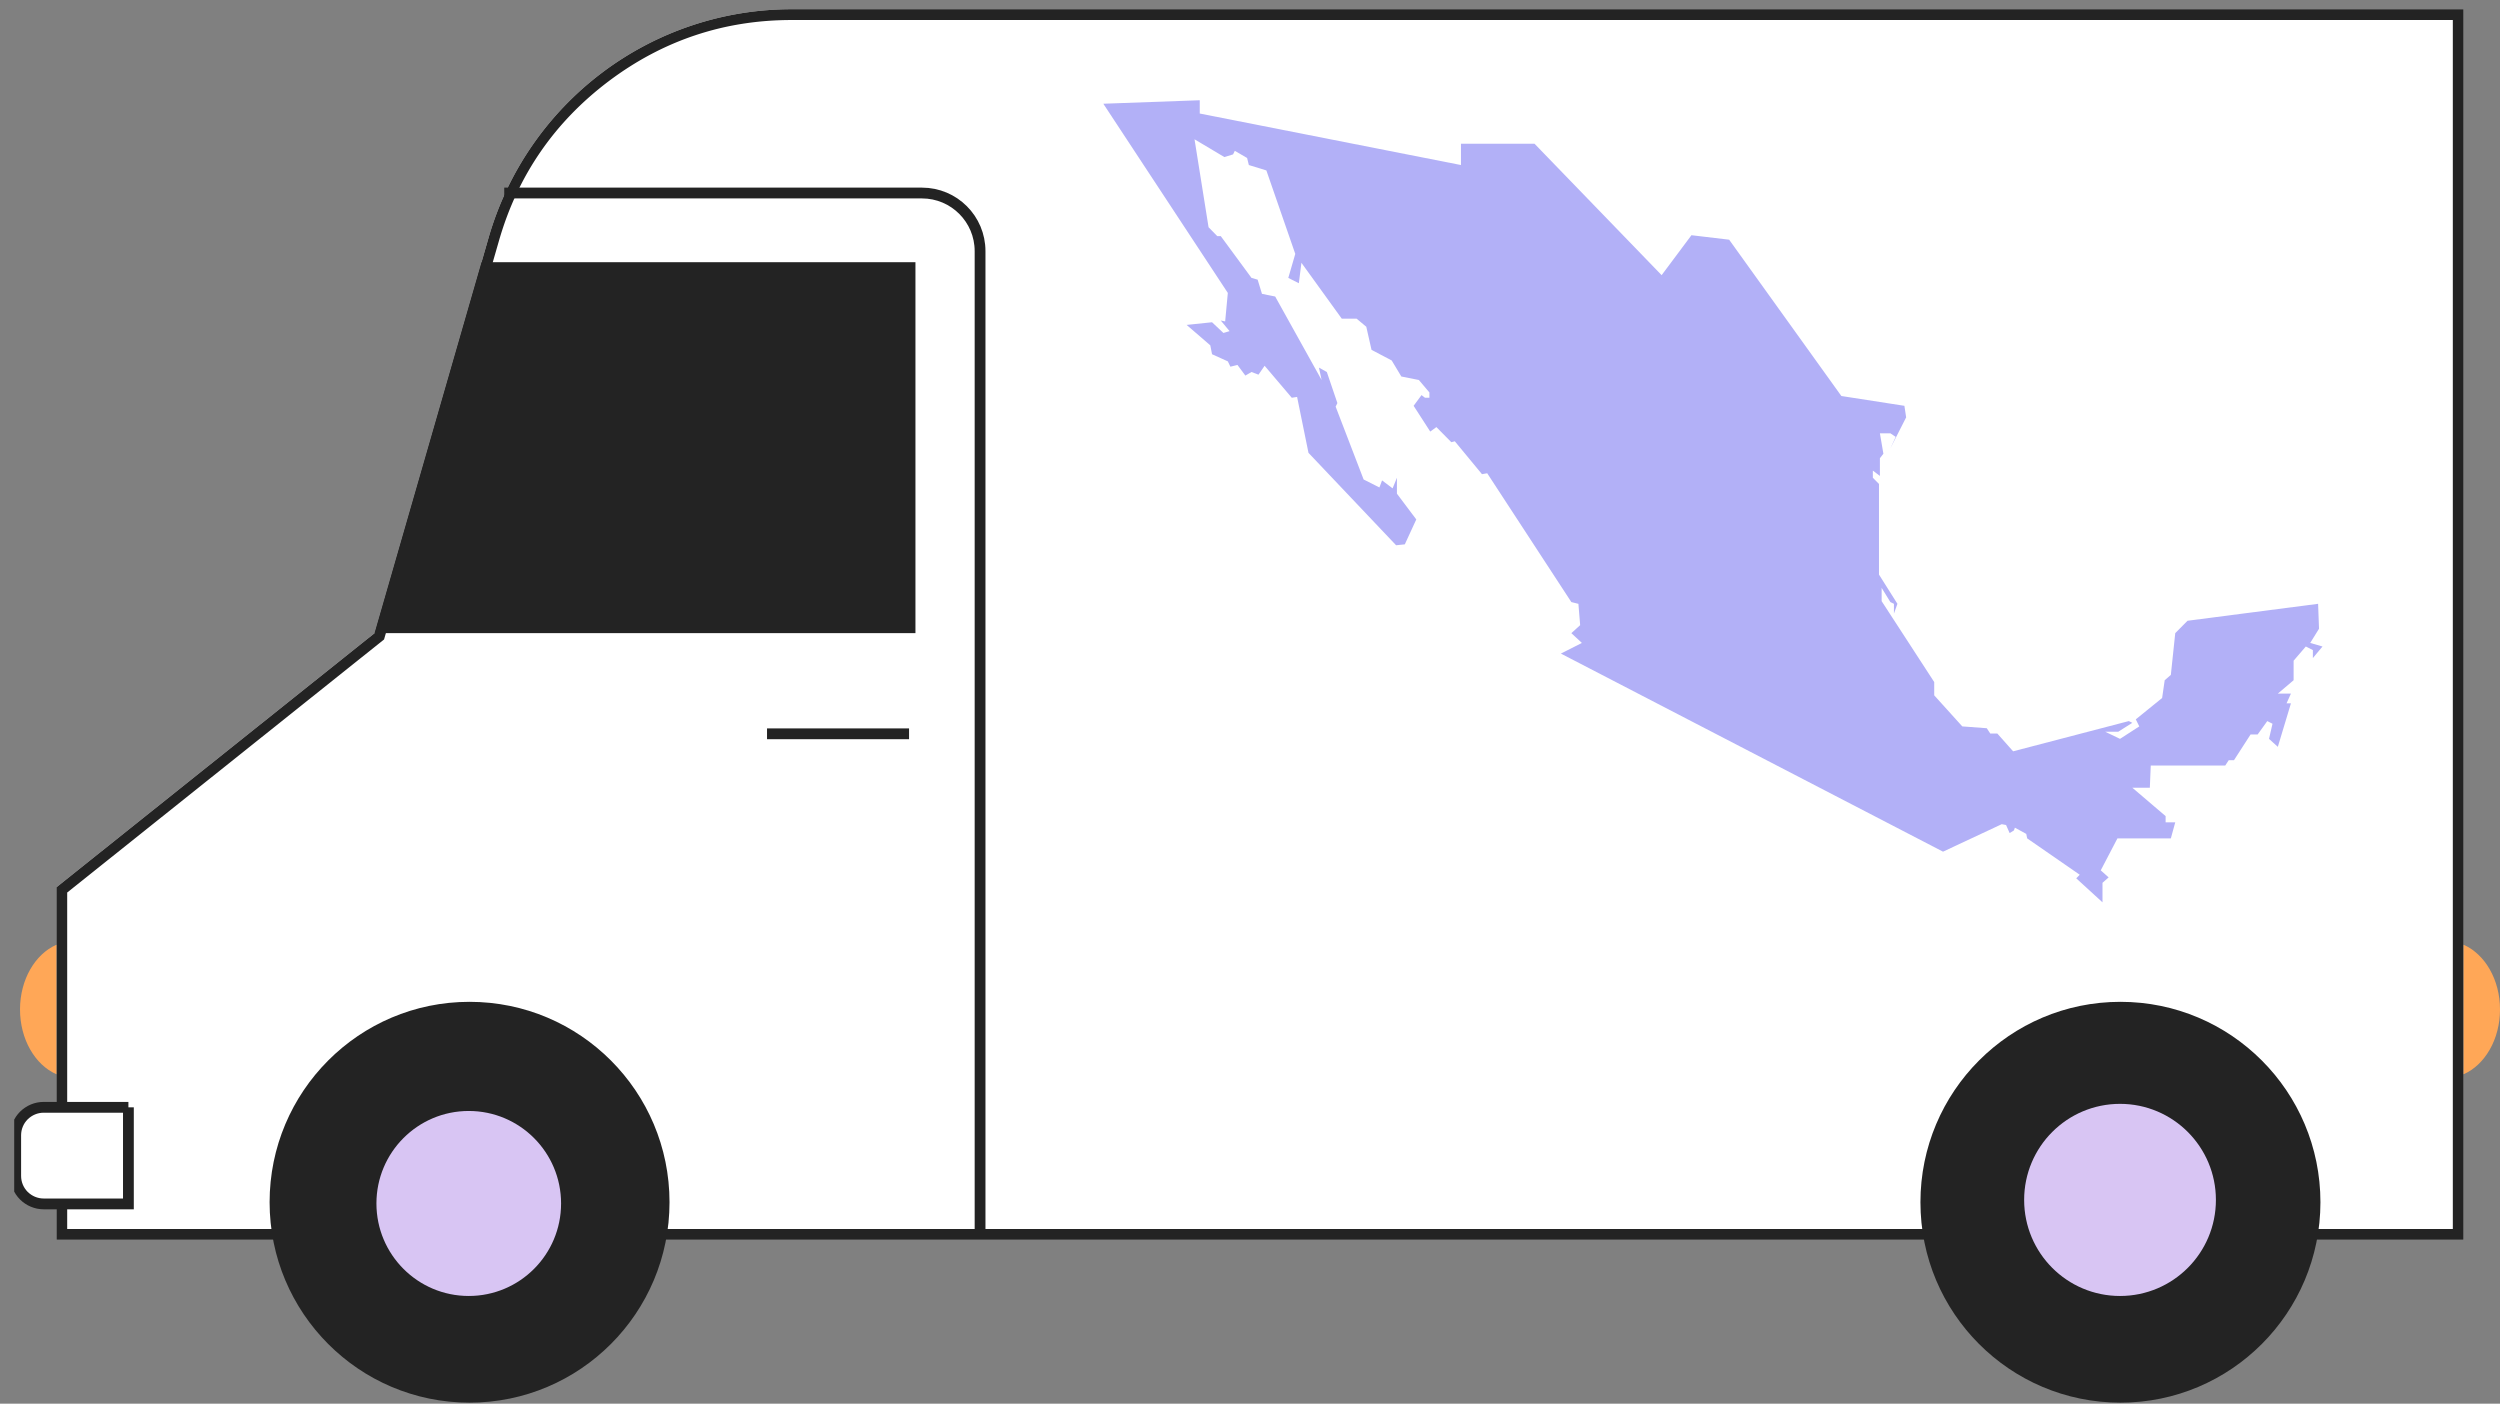 <svg width="301" height="169" fill="none" xmlns="http://www.w3.org/2000/svg"><rect width="100%" height="100%" fill="#808080" stroke="none"/><defs><clipPath id="b"><path transform="translate(1.71 .114)" fill="#fff" fill-opacity="0" d="M0 0h299.29v168.772H0z"/></clipPath><clipPath id="a"><path fill="#fff" fill-opacity="0" d="M0 0h301v169H0z"/></clipPath></defs><path d="M0 0h301v169H0z"/><g clip-path="url(#a)"><path d="M1.71.114H301v168.772H1.71z"/><g clip-path="url(#b)"><path d="M296.62 1.11H95.32c-8.23 0-16.25 2.68-22.83 7.64a38.096 38.096 0 00-13.66 19.86L45.1 76.23l-38.31 30.6v42.44h289.83V1.11z" fill="#FFF"/><path d="M45.1 76.23l-38.31 30.6v42.44h289.83V1.11H95.32c-8.23 0-16.25 2.68-22.83 7.64a38.096 38.096 0 00-13.66 19.86L45.1 76.23zM295.32 2.41h-200c-4.07 0-7.93.61-11.59 1.83-3.69 1.23-7.18 3.08-10.46 5.55-3.24 2.45-5.96 5.26-8.15 8.43-2.22 3.21-3.9 6.79-5.04 10.75L46.24 76.99 8.09 107.46v40.51h287.23V2.41z" fill="#232323" fill-rule="evenodd"/><path d="M6.79 113.75v15.59c-2.55-1.12-4.38-4.19-4.38-7.8 0-3.61 1.83-6.67 4.38-7.79zm289.83 0v15.59c2.55-1.12 4.38-4.19 4.38-7.8 0-3.61-1.83-6.67-4.38-7.79z" fill="#FFA757"/><path d="M80.61 144.75c0 13.33-10.78 24.13-24.08 24.13-13.29 0-24.07-10.8-24.07-24.13 0-13.33 10.78-24.13 24.07-24.13 13.3 0 24.08 10.8 24.08 24.13zm198.77 0c0 13.33-10.78 24.13-24.08 24.13-13.3 0-24.08-10.8-24.08-24.13 0-13.33 10.78-24.13 24.08-24.13 13.3 0 24.08 10.8 24.08 24.13z" fill="#232323" fill-rule="evenodd"/><ellipse cx="255.251" cy="144.47" rx="11.544" ry="11.566" fill="#D8C5F3"/><path d="M57.98 31.57L45.1 76.23h65.12V31.57H57.98z" fill="#232323"/><path d="M5.25 133.32h10.21v11.63H5.25c-.89 0-1.74-.36-2.38-.99-.63-.63-.98-1.49-.98-2.38v-4.89c0-.89.35-1.75.98-2.38.64-.63 1.49-.99 2.38-.99z" fill="#FFF"/><path d="M15.46 133.32v11.63H5.25c-.89 0-1.74-.36-2.38-.99-.63-.63-.98-1.49-.98-2.38v-4.89c0-.89.35-1.75.98-2.38.64-.63 1.49-.99 2.38-.99h10.21zm102.54 15V30.24c0-3.87-3.13-7-7-7H60.71" stroke="#232323" stroke-width="1.3"/><path d="M109.53 108.65H12.91a.21.21 0 01-.13-.05.21.21 0 01-.05-.13c0-.05.02-.1.05-.13.04-.04.08-.06.13-.06h96.62c.04 0 .09.02.13.06.03.03.05.08.05.13s-.02.09-.05.13c-.04.03-.09.05-.13.05z" fill="#FFF"/><path d="M92.35 88.35h17.1" stroke="#232323" stroke-width="1.3"/><ellipse cx="56.438" cy="144.898" rx="11.116" ry="11.137" fill="#D8C5F3"/></g><path d="M244.07 100.94l6.33 4.38-.42.43 3.16 2.89v-2.35l.74-.65-.95-.85 2.01-3.85h6.43l.53-1.93h-1.16v-.75l-4.01-3.42h2.11l.11-2.67h8.97l.42-.64h.63l2-3.1h.85l1.16-1.61.63.32-.42 1.82 1.06.96 1.58-5.24h-.53l.53-1.17h-1.58l1.9-1.61v-2.35l1.47-1.71.85.43v.96l1.16-1.39-1.48-.43 1.06-1.71-.11-3-15.72 2.04-1.48 1.49-.53 5.03-.74.64-.31 2.14-3.17 2.57.42.85-2.32 1.5-1.79-.86h1.58l1.69-1.07-.42-.21-13.93 3.64-1.9-2.14h-.85l-.42-.64-2.95-.22-3.38-3.74v-1.6l-6.33-9.74v-1.6l1.05 1.71.43.21v1.18l.42-1.18-2.22-3.52V58.27l-.74-.75v-.86l.85.64v-2.13l.42-.54-.42-2.46h1.26l.64.43-.64 1.39 1.9-3.74-.21-1.39-7.59-1.18-13.51-18.82-4.54-.54-3.59 4.81-15.3-15.82h-8.86v2.56l-31.45-6.2v-1.6l-11.61.42 14.99 22.78-.32 3.43-.53-.11 1.06 1.28-.74.22-1.37-1.29-3.06.32 2.85 2.46.21 1.07 1.9.86.31.64.85-.21.95 1.28.74-.43.84.32.74-1.07 3.27 3.85.64-.1 1.37 6.73 10.55 11.13 1.05-.11 1.38-3-2.33-3.1v-1.92l-.52 1.28-1.27-.96-.32.85-1.9-.96-3.37-8.77.21-.43-1.27-3.74-.95-.53.32 1.49-5.59-10.05-1.59-.32-.52-1.71-.74-.21-3.7-5.03h-.42l-1.05-1.07-1.69-10.59 3.59 2.14 1.05-.32.21-.43 1.48.86.21.85 2.11.65 3.48 10.05-.84 2.89 1.27.64.31-2.46 4.86 6.73h1.79l1.16.97.63 2.78 2.43 1.28 1.16 1.93 2.11.42 1.27 1.5v.64h-.53l-.42-.32-.95 1.29 2 3.1.74-.54 1.8 1.82.42-.11 3.27 3.96.63-.11 10.13 15.51.85.21.21 2.57-1.06.96 1.27 1.18-2.53 1.28 46.01 23.85 7.07-3.31.52.1.43.97.52-.32.11-.33 1.37.75.11.54z" fill="#B2B0F7"/></g></svg>